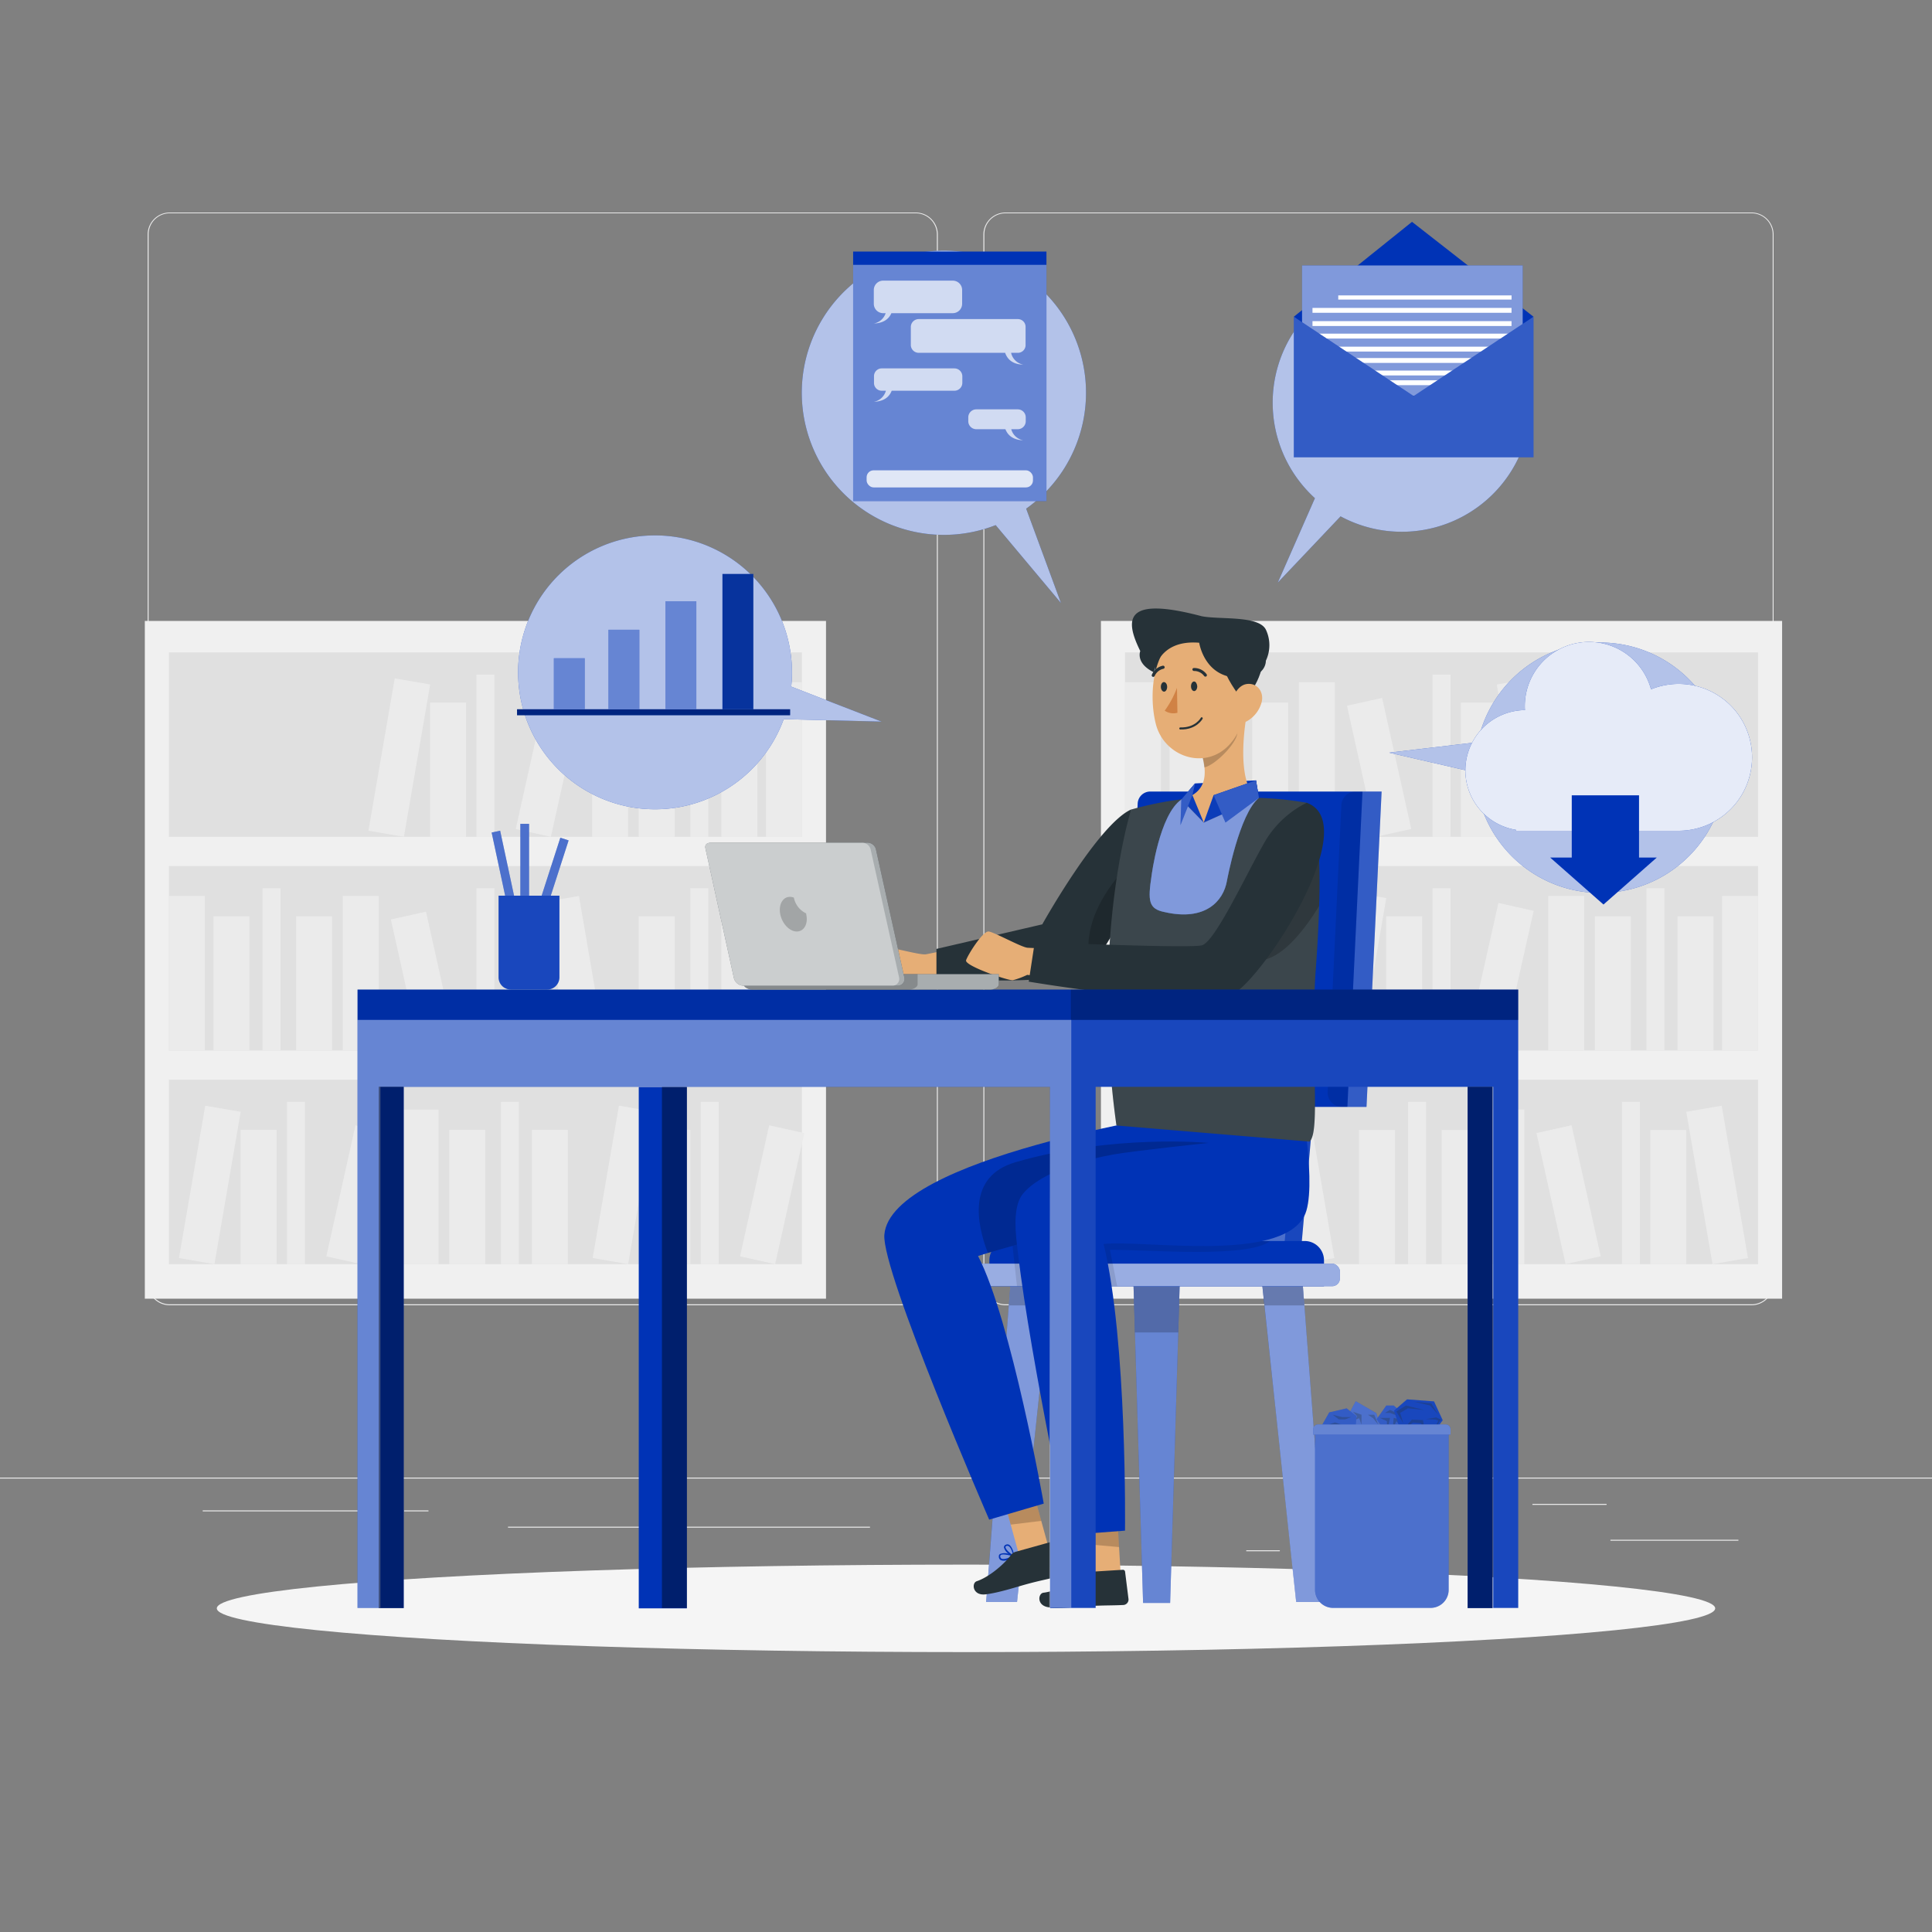 <svg xmlns="http://www.w3.org/2000/svg" viewBox="0 0 500 500"><rect x="0" y="0" width="500" height="500" fill="#808080" stroke="none"/><g id="freepik--background-complete--inject-110"><rect y="382.4" width="500" height="0.25" style="fill:#ebebeb"></rect><rect x="416.78" y="398.49" width="33.12" height="0.25" style="fill:#ebebeb"></rect><rect x="322.53" y="401.21" width="8.69" height="0.25" style="fill:#ebebeb"></rect><rect x="396.59" y="389.21" width="19.19" height="0.25" style="fill:#ebebeb"></rect><rect x="52.46" y="390.89" width="43.19" height="0.25" style="fill:#ebebeb"></rect><rect x="104.56" y="390.89" width="6.33" height="0.25" style="fill:#ebebeb"></rect><rect x="131.47" y="395.11" width="93.68" height="0.25" style="fill:#ebebeb"></rect><path d="M237,337.8H43.91a5.71,5.71,0,0,1-5.7-5.71V60.66A5.71,5.71,0,0,1,43.91,55H237a5.71,5.71,0,0,1,5.71,5.71V332.09A5.71,5.71,0,0,1,237,337.8ZM43.91,55.2a5.46,5.46,0,0,0-5.45,5.46V332.09a5.46,5.46,0,0,0,5.45,5.46H237a5.47,5.47,0,0,0,5.46-5.46V60.66A5.47,5.47,0,0,0,237,55.2Z" style="fill:#ebebeb"></path><path d="M453.31,337.8H260.21a5.72,5.72,0,0,1-5.71-5.71V60.66A5.72,5.72,0,0,1,260.21,55h193.1A5.71,5.71,0,0,1,459,60.66V332.09A5.71,5.71,0,0,1,453.31,337.8ZM260.21,55.2a5.47,5.47,0,0,0-5.46,5.46V332.09a5.47,5.47,0,0,0,5.46,5.46h193.1a5.47,5.47,0,0,0,5.46-5.46V60.66a5.47,5.47,0,0,0-5.46-5.46Z" style="fill:#ebebeb"></path><rect x="284.92" y="160.7" width="176.29" height="175.4" style="fill:#f0f0f0"></rect><rect x="291.15" y="168.84" width="163.83" height="47.74" style="fill:#e0e0e0"></rect><rect x="291.15" y="176.57" width="9.31" height="40.01" style="fill:#ebebeb"></rect><rect x="336.15" y="176.57" width="9.31" height="40.01" style="fill:#ebebeb"></rect><rect x="390.7" y="176.07" width="9.31" height="40.01" transform="translate(-27.56 70) rotate(-9.78)" style="fill:#ebebeb"></rect><rect x="302.68" y="181.84" width="9.31" height="34.74" style="fill:#ebebeb"></rect><rect x="324.07" y="181.84" width="9.31" height="34.74" style="fill:#ebebeb"></rect><rect x="378.07" y="181.84" width="9.31" height="34.74" style="fill:#ebebeb"></rect><rect x="352.25" y="181.24" width="9.31" height="34.74" transform="translate(-34.58 82.14) rotate(-12.53)" style="fill:#ebebeb"></rect><rect x="315.38" y="174.58" width="4.65" height="41.99" style="fill:#ebebeb"></rect><rect x="370.74" y="174.58" width="4.65" height="41.99" style="fill:#ebebeb"></rect><rect x="291.15" y="224.13" width="163.83" height="47.74" transform="translate(746.13 496) rotate(180)" style="fill:#e0e0e0"></rect><rect x="445.67" y="231.86" width="9.31" height="40.01" transform="translate(900.65 503.73) rotate(180)" style="fill:#ebebeb"></rect><rect x="400.67" y="231.86" width="9.31" height="40.01" transform="translate(810.65 503.73) rotate(180)" style="fill:#ebebeb"></rect><rect x="346.12" y="231.36" width="9.31" height="40.01" transform="translate(653.76 558.65) rotate(-170.22)" style="fill:#ebebeb"></rect><rect x="434.14" y="237.13" width="9.31" height="34.74" transform="translate(877.59 509) rotate(180)" style="fill:#ebebeb"></rect><rect x="412.75" y="237.13" width="9.31" height="34.74" transform="translate(834.81 509) rotate(180)" style="fill:#ebebeb"></rect><rect x="358.76" y="237.13" width="9.31" height="34.74" transform="translate(726.82 509) rotate(180)" style="fill:#ebebeb"></rect><rect x="384.57" y="236.54" width="9.31" height="34.74" transform="matrix(-0.98, -0.22, 0.22, -0.98, 714.11, 586.19)" style="fill:#ebebeb"></rect><rect x="426.09" y="229.87" width="4.65" height="41.99" transform="translate(856.84 501.74) rotate(180)" style="fill:#ebebeb"></rect><rect x="370.74" y="229.87" width="4.65" height="41.99" transform="translate(746.13 501.74) rotate(180)" style="fill:#ebebeb"></rect><rect x="291.15" y="231.86" width="9.31" height="40.01" style="fill:#ebebeb"></rect><rect x="302.68" y="237.13" width="9.31" height="34.74" style="fill:#ebebeb"></rect><rect x="324.07" y="237.13" width="9.31" height="34.74" style="fill:#ebebeb"></rect><rect x="315.38" y="229.87" width="4.65" height="41.99" style="fill:#ebebeb"></rect><rect x="291.15" y="279.43" width="163.83" height="47.74" style="fill:#e0e0e0"></rect><rect x="385.18" y="287.15" width="9.31" height="40.01" style="fill:#ebebeb"></rect><rect x="439.73" y="286.66" width="9.31" height="40.01" transform="translate(-45.63 79.93) rotate(-9.78)" style="fill:#ebebeb"></rect><rect x="351.71" y="292.43" width="9.31" height="34.74" style="fill:#ebebeb"></rect><rect x="373.11" y="292.43" width="9.31" height="34.74" style="fill:#ebebeb"></rect><rect x="427.1" y="292.43" width="9.31" height="34.74" style="fill:#ebebeb"></rect><rect x="401.28" y="291.83" width="9.31" height="34.74" transform="translate(-57.4 95.41) rotate(-12.53)" style="fill:#ebebeb"></rect><rect x="364.41" y="285.17" width="4.65" height="41.99" style="fill:#ebebeb"></rect><rect x="419.77" y="285.17" width="4.65" height="41.99" style="fill:#ebebeb"></rect><rect x="332.67" y="286.66" width="9.31" height="40.01" transform="translate(-47.18 61.75) rotate(-9.78)" style="fill:#ebebeb"></rect><rect x="320.03" y="292.43" width="9.31" height="34.74" style="fill:#ebebeb"></rect><rect x="294.22" y="291.83" width="9.31" height="34.74" transform="translate(-59.95 72.19) rotate(-12.53)" style="fill:#ebebeb"></rect><rect x="312.7" y="285.17" width="4.65" height="41.99" style="fill:#ebebeb"></rect><rect x="37.48" y="160.7" width="176.29" height="175.4" transform="translate(251.25 496.8) rotate(180)" style="fill:#f0f0f0"></rect><rect x="43.71" y="168.84" width="163.83" height="47.74" transform="translate(251.25 385.41) rotate(180)" style="fill:#e0e0e0"></rect><rect x="198.23" y="176.57" width="9.31" height="40.01" transform="translate(405.77 393.14) rotate(180)" style="fill:#ebebeb"></rect><rect x="153.23" y="176.57" width="9.31" height="40.01" transform="translate(315.77 393.14) rotate(180)" style="fill:#ebebeb"></rect><rect x="98.68" y="176.07" width="9.31" height="40.01" transform="translate(171.87 406.84) rotate(-170.22)" style="fill:#ebebeb"></rect><rect x="186.7" y="181.84" width="9.31" height="34.74" transform="translate(382.71 398.41) rotate(180)" style="fill:#ebebeb"></rect><rect x="165.31" y="181.84" width="9.31" height="34.74" transform="translate(339.92 398.41) rotate(180)" style="fill:#ebebeb"></rect><rect x="111.32" y="181.84" width="9.31" height="34.74" transform="translate(231.94 398.41) rotate(180)" style="fill:#ebebeb"></rect><rect x="137.13" y="181.24" width="9.31" height="34.74" transform="translate(237.11 423.25) rotate(-167.47)" style="fill:#ebebeb"></rect><rect x="178.65" y="174.58" width="4.65" height="41.99" transform="translate(361.96 391.15) rotate(180)" style="fill:#ebebeb"></rect><rect x="123.3" y="174.58" width="4.65" height="41.99" transform="translate(251.25 391.15) rotate(180)" style="fill:#ebebeb"></rect><rect x="43.71" y="224.13" width="163.83" height="47.74" style="fill:#e0e0e0"></rect><rect x="43.71" y="231.86" width="9.31" height="40.01" style="fill:#ebebeb"></rect><rect x="88.71" y="231.86" width="9.31" height="40.01" style="fill:#ebebeb"></rect><rect x="143.26" y="231.36" width="9.31" height="40.01" transform="matrix(0.99, -0.17, 0.17, 0.99, -40.54, 28.77)" style="fill:#ebebeb"></rect><rect x="55.24" y="237.13" width="9.31" height="34.74" style="fill:#ebebeb"></rect><rect x="76.63" y="237.13" width="9.31" height="34.74" style="fill:#ebebeb"></rect><rect x="130.63" y="237.13" width="9.31" height="34.74" style="fill:#ebebeb"></rect><rect x="104.81" y="236.54" width="9.31" height="34.74" transform="translate(-52.47 29.79) rotate(-12.53)" style="fill:#ebebeb"></rect><rect x="67.94" y="229.87" width="4.65" height="41.99" style="fill:#ebebeb"></rect><rect x="123.3" y="229.87" width="4.65" height="41.99" style="fill:#ebebeb"></rect><rect x="198.23" y="231.86" width="9.31" height="40.01" transform="translate(405.77 503.73) rotate(180)" style="fill:#ebebeb"></rect><rect x="186.7" y="237.13" width="9.31" height="34.74" transform="translate(382.71 509) rotate(180)" style="fill:#ebebeb"></rect><rect x="165.31" y="237.13" width="9.31" height="34.74" transform="translate(339.92 509) rotate(180)" style="fill:#ebebeb"></rect><rect x="178.65" y="229.87" width="4.65" height="41.99" transform="translate(361.96 501.74) rotate(180)" style="fill:#ebebeb"></rect><rect x="43.71" y="279.43" width="163.83" height="47.74" transform="translate(251.25 606.59) rotate(180)" style="fill:#e0e0e0"></rect><rect x="104.2" y="287.15" width="9.31" height="40.01" transform="translate(217.71 614.32) rotate(180)" style="fill:#ebebeb"></rect><rect x="49.65" y="286.66" width="9.31" height="40.01" transform="translate(55.73 618.09) rotate(-170.22)" style="fill:#ebebeb"></rect><rect x="137.67" y="292.43" width="9.31" height="34.74" transform="translate(284.64 619.59) rotate(180)" style="fill:#ebebeb"></rect><rect x="116.28" y="292.43" width="9.31" height="34.74" transform="translate(241.86 619.59) rotate(180)" style="fill:#ebebeb"></rect><rect x="62.29" y="292.43" width="9.31" height="34.74" transform="translate(133.88 619.59) rotate(180)" style="fill:#ebebeb"></rect><rect x="88.1" y="291.83" width="9.31" height="34.74" transform="translate(116.23 631.16) rotate(-167.47)" style="fill:#ebebeb"></rect><rect x="129.62" y="285.17" width="4.65" height="41.99" transform="translate(263.9 612.33) rotate(180)" style="fill:#ebebeb"></rect><rect x="74.27" y="285.17" width="4.65" height="41.99" transform="translate(153.19 612.33) rotate(180)" style="fill:#ebebeb"></rect><rect x="156.72" y="286.66" width="9.31" height="40.01" transform="translate(268.31 636.27) rotate(-170.22)" style="fill:#ebebeb"></rect><rect x="169.35" y="292.43" width="9.31" height="34.74" transform="translate(348.01 619.59) rotate(180)" style="fill:#ebebeb"></rect><rect x="195.17" y="291.83" width="9.31" height="34.74" transform="translate(327.82 654.38) rotate(-167.47)" style="fill:#ebebeb"></rect><rect x="181.33" y="285.17" width="4.65" height="41.99" transform="translate(367.32 612.33) rotate(180)" style="fill:#ebebeb"></rect><circle cx="252.04" cy="98.42" r="20.84" style="fill:#e0e0e0"></circle><circle cx="252.04" cy="98.42" r="17.52" style="fill:#ebebeb"></circle><path d="M252,99.42H252a1,1,0,0,1-.75-.44L244,88.23a1,1,0,1,1,1.66-1.12l6.54,9.7,4.56-5a1,1,0,1,1,1.47,1.35l-5.42,5.92A1,1,0,0,1,252,99.42Z" style="fill:#e0e0e0"></path></g><g id="freepik--Shadow--inject-110"><ellipse id="freepik--path--inject-110" cx="250" cy="416.24" rx="193.89" ry="11.32" style="fill:#f5f5f5"></ellipse></g><g id="freepik--Character--inject-110"><polygon points="304 276.14 298.3 327.02 336.4 327.02 340.9 276.14 304 276.14" style="fill:#0033B6"></polygon><polygon points="304 276.14 298.3 327.02 331.97 327.02 336.47 276.14 304 276.14" style="fill:#fff;opacity:0.3"></polygon><polygon points="336.47 276.14 331.97 327.02 336.4 327.02 340.9 276.14 336.47 276.14" style="fill:#fff;opacity:0.1"></polygon><path d="M353.65,286.46H294.09a3.26,3.26,0,0,1-3.26-3.41l3.6-75.1a3.25,3.25,0,0,1,3.25-3.1h59.88Z" style="fill:#0033B6"></path><polygon points="352.61 204.85 348.7 286.46 353.65 286.46 357.56 204.85 352.61 204.85" style="fill:#fff;opacity:0.2"></polygon><path d="M347.15,208.34l-3.55,74.28a3.67,3.67,0,0,0,3.66,3.84h1.44l3.91-81.61h-1.79A3.68,3.68,0,0,0,347.15,208.34Z" style="opacity:0.1"></path><polygon points="293.24 328.84 293.71 344.41 295.83 414.84 302.83 414.84 304.94 344.41 305.41 328.84 293.24 328.84" style="fill:#0033B6"></polygon><polygon points="293.24 328.84 293.71 344.41 295.83 414.84 302.83 414.84 304.94 344.41 305.41 328.84 293.24 328.84" style="fill:#fff;opacity:0.4;isolation:isolate"></polygon><polygon points="293.24 328.84 293.71 344.84 304.94 344.84 305.41 328.84 293.24 328.84" style="opacity:0.2;isolation:isolate"></polygon><polygon points="255.22 414.59 261.69 329.94 272.26 329.94 263.21 414.59 255.22 414.59" style="fill:#0033B6"></polygon><polygon points="263.23 414.59 255.23 414.59 261.1 337.54 261.69 329.84 272.26 329.84 271.44 337.54 263.23 414.59" style="fill:#fff;opacity:0.5;isolation:isolate"></polygon><polygon points="272.26 329.84 271.44 337.84 261.1 337.84 261.69 329.84 272.26 329.84" style="opacity:0.2;isolation:isolate"></polygon><polygon points="335.45 414.59 326.39 329.94 336.96 329.94 343.43 414.59 335.45 414.59" style="fill:#0033B6"></polygon><polygon points="335.43 414.59 327.21 337.54 326.4 329.84 336.97 329.84 337.55 337.54 343.42 414.59 335.43 414.59" style="fill:#fff;opacity:0.5;isolation:isolate"></polygon><polygon points="326.4 329.84 327.21 337.84 337.55 337.84 336.97 329.84 326.4 329.84" style="opacity:0.2;isolation:isolate"></polygon><path d="M256,321.18h86.6a0,0,0,0,1,0,0v6.69a5,5,0,0,1-5,5H261a5,5,0,0,1-5-5v-6.69A0,0,0,0,1,256,321.18Z" transform="translate(598.65 654.04) rotate(-180)" style="fill:#0033B6"></path><rect x="251.88" y="327.02" width="94.9" height="5.84" rx="2.01" transform="translate(598.65 659.89) rotate(180)" style="fill:#0033B6"></rect><rect x="251.88" y="327.02" width="94.9" height="5.84" rx="2.01" transform="translate(598.65 659.89) rotate(180)" style="fill:#fff;opacity:0.6;isolation:isolate"></rect><path d="M328.73,321.18H314.08L285.13,320l.46,1.92-22.4.18-1.15.32,1.15,10.44h25.93l-1.87-9.41C297.29,323.39,322.8,325.71,328.73,321.18Z" style="opacity:0.1"></path><path d="M269.62,240.71s-28.39,6-30,6.26-9.2-2-10.66-1.79-3.85,7.06-4,8.59,11.91,2.66,13,2.24a20.65,20.65,0,0,0,3.31-2.21l29.69-3.13Z" style="fill:#e6ae76"></path><polygon points="325.05 201.96 309.28 202.75 305.73 206.92 325.81 206.48 325.05 201.96" style="fill:#0033B6"></polygon><path d="M294.44,227.6s-.28.76-.79,2-1.29,3.13-2.24,5.19c-2.3,5-5.64,11.36-9.13,14.79a9.4,9.4,0,0,1-3.1,2.16c-3.72,1.43-12.87,2.1-21.2,2s-15.63.68-15.63.68v-8.84l27.39-6.36s14.44-25.87,23-29.73Z" style="fill:#263238"></path><path d="M293.65,229.61c-.52,1.3-1.29,3.13-2.24,5.19-2.3,5-5.64,11.36-9.13,14.79-3.55-13.08,9.58-25.53,9.58-25.53Z" style="opacity:0.2;isolation:isolate"></path><polygon points="290.11 408.88 282.15 407.78 281.04 388.85 289 389.95 290.11 408.88" style="fill:#e6ae76"></polygon><polygon points="289 389.95 281.04 388.86 281.68 399.68 289.62 400.38 289 389.95" style="opacity:0.2;isolation:isolate"></polygon><path d="M289.79,297.56l1.95-12.18,44.66-2.67s4.75,25.34,1.1,32.09c-6.52,12.05-41.62,6-51.89,7.15,6.14,25.11,5.54,74.18,5.54,74.18l-14.67,1.12s-11.29-52.87-13.57-78C261.37,302.3,275.41,302.72,289.79,297.56Z" style="fill:#0033B6"></path><polygon points="271.74 401.81 263.72 402.39 258.69 384.1 266.7 383.52 271.74 401.81" style="fill:#e6ae76"></polygon><path d="M262.63,402.67l-.13,0h0c0-.12-.4-2.36-1.38-2.9a.93.93,0,0,0-.8,0,.7.7,0,0,0-.49.73,3,3,0,0,0,1.19,1.63,3.24,3.24,0,0,0-2.25.06.7.7,0,0,0-.27.62,1,1,0,0,0,.5.95,2.1,2.1,0,0,0,1.56,0,9.42,9.42,0,0,0,2-.84.06.06,0,0,0,.07,0s0,0,0-.06A.11.11,0,0,0,262.63,402.67Zm-2.41-2.24c0-.11,0-.25.27-.36l.09,0a.55.55,0,0,1,.43.06c.58.31,1,1.52,1.17,2.26l-.18-.05C261.21,401.87,260.29,401,260.22,400.43Zm-1.05,2.93a.69.69,0,0,1-.31-.6.34.34,0,0,1,.14-.31c.45-.34,1.92-.05,3,.27C260.67,403.38,259.64,403.62,259.17,403.36Z" style="fill:#0033B6"></path><polygon points="266.7 383.52 258.69 384.11 261.57 394.57 269.48 393.6 266.7 383.52" style="opacity:0.2;isolation:isolate"></polygon><path d="M256,393.28l14.12-4.15s-8.43-47.58-17-64.08c.64-.21,1.49-.48,2.54-.79,1.89-.57,4.4-1.28,7.35-2.1,20.52-5.69,62.11-16.36,62.11-16.36l-19-17.73s-75.68,11.54-77.25,31.48C228.12,329.14,256,393.28,256,393.28Z" style="fill:#0033B6"></path><path d="M255.66,324.26c1.89-.57,4.58-1.33,7.53-2.15-.59-4.84-.78-10.34,1.55-13.17,4.63-5.64,16.54-8.95,23.32-10.15,5.67-1,24.72-3,24.72-3s-24.72-2.37-50,5C250.3,304.45,252.73,316.66,255.66,324.26Z" style="opacity:0.2;isolation:isolate"></path><path d="M338.88,295.44c3-2.29.11-23.59,1.64-44.55,2.33-31.89,0-42.14-2.35-43.13a88.89,88.89,0,0,0-13.12-1.3,166.05,166.05,0,0,0-19.32.41,86,86,0,0,0-13,2.65s-10.52,33.49-3.8,81.75Z" style="fill:#263238"></path><path d="M338.88,295.44c3-2.29.11-23.59,1.64-44.55,2.33-31.89,0-42.14-2.35-43.13a88.89,88.89,0,0,0-13.12-1.3,166.05,166.05,0,0,0-19.32.41,86,86,0,0,0-13,2.65s-10.52,33.49-3.8,81.75Z" style="fill:#fff;opacity:0.1"></path><path d="M322.67,184.8c-1.09,6.24-2.06,17.65,2.38,21.71a20,20,0,0,1-14,6.35c-8,.35-5.31-5.94-5.31-5.94,6.9-1.8,6.61-6.94,5.3-11.75Z" style="fill:#e6ae76"></path><path d="M317.93,189,311,195.17a20.89,20.89,0,0,1,.67,3.42c2.64-.44,8.32-6.08,8.55-8.86C320.39,188.61,318.2,190.13,317.93,189Z" style="opacity:0.2;isolation:isolate"></path><path d="M307.55,168.65c3.45,2.34,1.88,6.31-5.92,12.51-3.17-4.11-3.7-12.08-1.18-14.09S304.54,166.63,307.55,168.65Z" style="fill:#263238"></path><path d="M322.38,175.08c-.38,8.43-.17,13.37-4.34,17.77-6.29,6.6-16.74,2.93-18.9-5.44-1.92-7.52-1-20,7.19-23.53a11.51,11.51,0,0,1,16.05,11.2Z" style="fill:#e6ae76"></path><path d="M309.85,177.6c0,.69-.35,1.25-.8,1.25s-.81-.53-.82-1.22.34-1.24.78-1.26S309.79,176.93,309.85,177.6Z" style="fill:#263238"></path><path d="M302.06,177.74c0,.69-.35,1.25-.79,1.26s-.83-.54-.84-1.23.34-1.25.79-1.25S302.05,177.06,302.06,177.74Z" style="fill:#263238"></path><path d="M304.6,178a24.64,24.64,0,0,1-3.17,5.92,4,4,0,0,0,3.29.55Z" style="fill:#d08245"></path><path d="M311.93,175.11a.4.4,0,0,0,.26-.06.41.41,0,0,0,.07-.57,4,4,0,0,0-3.3-1.6.38.38,0,0,0-.37.4v0a.43.43,0,0,0,.44.37h0a3.17,3.17,0,0,1,2.59,1.29A.41.41,0,0,0,311.93,175.11Z" style="fill:#263238"></path><path d="M298.47,175.18a.42.42,0,0,0,.36-.24,3.2,3.2,0,0,1,2.23-1.85.42.42,0,0,0,.35-.46.42.42,0,0,0-.45-.35,4,4,0,0,0-2.86,2.33.4.4,0,0,0,.19.53h0A.47.47,0,0,0,298.47,175.18Z" style="fill:#263238"></path><path d="M318.9,167.68c-3.92,1.41-3.36,5.65,2.68,13.57,4.08-3.21,6.55-10.83,4.59-13.38S322.31,166.45,318.9,167.68Z" style="fill:#263238"></path><path d="M326.5,181.75a8,8,0,0,1-3.73,4.86c-2.45,1.38-4.34-.65-4.22-3.31.1-2.39,1.51-6,4.23-6.29S327.17,179.23,326.5,181.75Z" style="fill:#e6ae76"></path><path d="M311,185.89s-1.46,2.76-5.54,2.63" style="fill:none;stroke:#263238;stroke-linecap:round;stroke-linejoin:round;stroke-width:0.526px"></path><path d="M310.35,166.34s1.25,8.44,9.38,9S327.6,171,327.6,171a9.36,9.36,0,0,0,0-8.06c-1.87-3.7-11.83-2.55-16.56-3.45-20.11-5.33-20,.75-15.94,9,0,0-1.32,3.15,3.56,5.52C298.66,174,299.59,165.45,310.35,166.34Z" style="fill:#263238"></path><path d="M296.52,246.1s-29-.66-30.64-.83-8.5-4-10-4.2-5.38,6-5.86,7.44,11,5.33,12.1,5.17a20.69,20.69,0,0,0,3.73-1.39l29.61,3.81Z" style="fill:#e6ae76"></path><path d="M341.39,234.48s0,0,0,0c-4.31,7-10.34,14.45-16.35,14.1-6.29-.37,0-13.21,6.81-24.39a15.72,15.72,0,0,1,.67,1.57c1.53,4.28,6.2-1,8.58-7.88A149,149,0,0,1,341.39,234.48Z" style="opacity:0.2;isolation:isolate"></path><path d="M262.93,401.58l8.68-2.42a.56.56,0,0,1,.72.36h0l2.34,6.76a1.42,1.42,0,0,1-1,1.75c-3,.79-4.54,1-8.37,2.06-2.35.65-6.92,2.15-10.27,2.53s-3.64-2.94-2.25-3.4c3.27-1.09,7.2-4.51,8.9-6.83A2.26,2.26,0,0,1,262.93,401.58Z" style="fill:#263238"></path><path d="M281.35,407.8h0c0-.14-.13-2.41-1-3.14a1.22,1.22,0,0,0-.89-.21.78.78,0,0,0-.68.61,2.8,2.8,0,0,0,.79,1.84,3.28,3.28,0,0,0-2.23-.41.68.68,0,0,0-.4.56,1,1,0,0,0,.29,1,2.21,2.21,0,0,0,1.53.3,10.61,10.61,0,0,0,2.09-.42H281s0,0,0-.06.2,0,.2-.08l.17,0Zm-2.21-2.67c0-.11.07-.24.34-.29h.09a.56.56,0,0,1,.41.14,4.17,4.17,0,0,1,.68,2.46l-.17-.09A3.78,3.78,0,0,1,279.14,405.13Zm-1.64,2.65a.65.65,0,0,1-.17-.65.34.34,0,0,1,.19-.28c.51-.23,1.89.35,2.86.89C279,408.11,277.9,408.13,277.5,407.78Z" style="fill:#0033B6"></path><path d="M281.55,406.82l9-.56a.56.56,0,0,1,.62.51h0l.89,7.1a1.42,1.42,0,0,1-1.31,1.5c-3.15.15-4.66.06-8.62.27-2.43.15-7.22.67-10.57.34s-2.95-3.63-1.5-3.79c3.44-.39,8-2.91,10.14-4.83A2.23,2.23,0,0,1,281.55,406.82Z" style="fill:#263238"></path><path d="M338.17,207.76a25.82,25.82,0,0,0-11.25,10.84c-4.58,8.08-12.53,25.2-15.88,26.05s-43.24-.87-43.24-.87l-1.57,10.27s44.57,7.49,52.66,3.35S353,213.1,338.17,207.76Z" style="fill:#263238"></path><path d="M305.73,206.92c-5.7,3.94-7.7,19.68-7.7,19.68-1,6.6-.79,8.63,3.4,9.45,10.46,2.4,15.2-2.81,16.1-8.1,0,0,3.2-17.39,8.29-21.47l-14.29,6.4Z" style="fill:#fff;opacity:0.3"></path><path d="M305.73,206.92c-5.7,3.94-7.7,19.68-7.7,19.68-1,6.6-.79,8.63,3.4,9.45,10.46,2.4,15.2-2.81,16.1-8.1,0,0,3.2-17.39,8.29-21.47l-14.29,6.4Z" style="fill:#0033B6"></path><path d="M305.73,206.92c-5.7,3.94-7.7,19.68-7.7,19.68-1,6.6-.79,8.63,3.4,9.45,10.46,2.4,15.2-2.81,16.1-8.1,0,0,3.2-17.39,8.29-21.47l-14.29,6.4Z" style="fill:#fff;opacity:0.5"></path><polygon points="311.53 212.88 314.08 205.79 325.05 201.96 325.81 206.48 311.53 212.88" style="fill:#0033B6"></polygon><polygon points="311.53 212.88 314.08 205.79 325.05 201.96 325.81 206.48 311.53 212.88" style="fill:#fff;opacity:0.05"></polygon><polygon points="314.08 205.79 317.15 212.88 325.81 206.48 325.05 201.96 314.08 205.79" style="fill:#0033B6"></polygon><polygon points="314.08 205.79 317.15 212.88 325.81 206.48 325.05 201.96 314.08 205.79" style="fill:#fff;opacity:0.2"></polygon><polygon points="311.53 212.88 308.59 205.77 309.28 202.75 305.73 206.92 311.53 212.88" style="fill:#0033B6"></polygon><polygon points="311.53 212.88 308.59 205.77 309.28 202.75 305.73 206.92 311.53 212.88" style="fill:#fff;opacity:0.05"></polygon><polygon points="308.59 205.77 305.5 213.55 305.73 206.92 309.28 202.75 308.59 205.77" style="fill:#0033B6"></polygon><polygon points="308.59 205.77 305.5 213.55 305.73 206.92 309.28 202.75 308.59 205.77" style="fill:#fff;opacity:0.2"></polygon></g><g id="freepik--Desk--inject-110"><rect x="129.17" y="215.01" width="2.25" height="18.58" transform="translate(-44.07 32.24) rotate(-12.08)" style="fill:#0033B6"></rect><rect x="129.17" y="215.01" width="2.25" height="18.58" transform="translate(-44.07 32.24) rotate(-12.08)" style="fill:#fff;opacity:0.3"></rect><rect x="134.67" y="213.21" width="2.25" height="18.58" style="fill:#0033B6"></rect><rect x="134.67" y="213.21" width="2.25" height="18.58" style="fill:#fff;opacity:0.3"></rect><rect x="142.1" y="216.7" width="2.25" height="18.58" transform="translate(76.31 -33.06) rotate(17.88)" style="fill:#0033B6"></rect><rect x="142.1" y="216.7" width="2.25" height="18.58" transform="translate(76.31 -33.06) rotate(17.88)" style="fill:#fff;opacity:0.3"></rect><path d="M129,231.8h15.78a0,0,0,0,1,0,0v21.13a3.17,3.17,0,0,1-3.17,3.17H132.2a3.17,3.17,0,0,1-3.17-3.17V231.8A0,0,0,0,1,129,231.8Z" style="fill:#0033B6"></path><path d="M129,231.8h15.78a0,0,0,0,1,0,0v21.13a3.17,3.17,0,0,1-3.17,3.17H132.2a3.17,3.17,0,0,1-3.17-3.17V231.8A0,0,0,0,1,129,231.8Z" style="fill:#fff;opacity:0.1"></path><polygon points="350.86 362.64 349.29 365.57 349.29 368.42 352.66 369.62 357.16 369.17 356.19 365.72 350.86 362.64" style="fill:#0033B6"></polygon><polygon points="350.86 362.64 349.29 365.57 349.29 368.42 352.66 369.62 357.16 369.17 356.19 365.72 350.86 362.64" style="fill:#fff;opacity:0.3"></polygon><polygon points="350.11 365.34 352.36 366.13 352.36 368.72 351.76 367.03 350.71 367.44 351.24 366.54 350.11 365.34" style="fill:#263238;opacity:0.3"></polygon><polygon points="354.01 366.13 355.65 366.13 356.71 368.72 355.36 367.03 354.01 366.13" style="fill:#263238;opacity:0.3"></polygon><polygon points="345.28 371.75 341.9 369.24 344 365.53 348.5 364.48 351.05 366.5 350.6 371.75 345.28 371.75" style="fill:#0033B6"></polygon><polygon points="345.28 371.75 341.9 369.24 344 365.53 348.5 364.48 351.05 366.5 350.6 371.75 345.28 371.75" style="fill:#fff;opacity:0.2"></polygon><polygon points="342.58 369.06 345.5 368.12 348.35 369.06 350.15 371.38 347.38 369.62 345.43 370.18 345.43 368.75 342.58 369.06" style="fill:#263238;opacity:0.3"></polygon><polygon points="344.9 366.13 346.48 367.33 348.13 367.33 349.7 366.73 347.3 366.73 344.9 366.13" style="fill:#263238;opacity:0.3"></polygon><polygon points="358.77 363.75 356.29 367.27 358.77 371.1 360.94 370.57 363.87 370.65 365.07 367.42 360.68 363.75 358.77 363.75" style="fill:#0033B6"></polygon><polygon points="358.77 363.75 356.29 367.27 358.77 371.1 360.94 370.57 363.87 370.65 365.07 367.42 360.68 363.75 358.77 363.75" style="fill:#fff;opacity:0.2"></polygon><polygon points="357.12 366.95 359.74 366.95 359.07 370.27 358.92 367.8 357.12 366.95" style="fill:#263238;opacity:0.3"></polygon><polygon points="360.44 369.9 360.68 366.95 364.24 367.8 362.34 368.25 363.19 369.9 361.39 367.8 360.44 369.9" style="fill:#263238;opacity:0.3"></polygon><polygon points="358.43 365.66 359.74 364.87 361.39 365.66 363.12 366.95 359.74 365.66 358.43 365.66" style="fill:#263238;opacity:0.3"></polygon><polygon points="360.77 365.08 362.73 371 366.17 371.75 370.97 370.78 373.37 367.56 371.12 362.68 364.15 362.15 360.77 365.08" style="fill:#0033B6"></polygon><polygon points="360.77 365.08 362.73 371 366.17 371.75 370.97 370.78 373.37 367.56 371.12 362.68 364.15 362.15 360.77 365.08" style="fill:#fff;opacity:0.1"></polygon><polygon points="363.31 369.76 365.4 367.39 368.27 367.51 368.66 369.9 367.76 368.35 365.72 368.15 363.31 369.76" style="fill:#263238;opacity:0.3"></polygon><polygon points="369.1 367.25 371.72 366.83 372.9 367.39 371 370.26 372.23 367.68 371.53 367.39 369.1 367.25" style="fill:#263238;opacity:0.3"></polygon><polygon points="363.17 368.35 361.37 365.29 363.85 363.74 368.66 364.92 364.37 364.47 362.36 365.65 363.17 368.35" style="fill:#263238;opacity:0.3"></polygon><polygon points="365.99 362.78 370.41 363.18 372.17 366.05 370.09 363.74 365.99 362.78" style="fill:#263238;opacity:0.3"></polygon><path d="M340.36,370.8h34.55a0,0,0,0,1,0,0v40.65a4.67,4.67,0,0,1-4.67,4.67H345a4.67,4.67,0,0,1-4.67-4.67V370.8A0,0,0,0,1,340.36,370.8Z" style="fill:#0033B6"></path><path d="M340.36,370.8h34.55a0,0,0,0,1,0,0v40.65a4.67,4.67,0,0,1-4.67,4.67H345a4.67,4.67,0,0,1-4.67-4.67V370.8A0,0,0,0,1,340.36,370.8Z" style="fill:#fff;opacity:0.3"></path><path d="M341.13,368.64h33a1.27,1.27,0,0,1,1.27,1.27v1.37a0,0,0,0,1,0,0H339.86a0,0,0,0,1,0,0v-1.37A1.27,1.27,0,0,1,341.13,368.64Z" style="fill:#0033B6"></path><path d="M341.13,368.64h33a1.27,1.27,0,0,1,1.27,1.27v1.37a0,0,0,0,1,0,0H339.86a0,0,0,0,1,0,0v-1.37A1.27,1.27,0,0,1,341.13,368.64Z" style="fill:#fff;opacity:0.4"></path><rect x="165.31" y="281.31" width="12.45" height="134.93" style="fill:#0033B6"></rect><rect x="171.31" y="281.24" width="6.46" height="134.93" style="opacity:0.4"></rect><rect x="379.82" y="281.24" width="6.46" height="134.93" style="fill:#0033B6"></rect><rect x="98.02" y="281.24" width="6.46" height="134.93" style="fill:#0033B6"></rect><polygon points="392.91 416.13 386.45 416.13 386.45 281.27 283.55 281.27 283.55 416.13 271.74 416.13 271.74 281.27 98.45 281.27 98.45 416.13 92.53 416.13 92.53 256.1 392.91 256.1 392.91 416.13" style="fill:#0033B6"></polygon><polygon points="392.91 416.13 386.45 416.13 386.45 281.27 283.55 281.27 283.55 416.13 277.16 416.13 277.16 263.95 392.91 263.95 392.91 416.13" style="fill:#fff;opacity:0.1"></polygon><rect x="277.16" y="256.1" width="115.75" height="7.85" style="opacity:0.3"></rect><rect x="92.53" y="256.1" width="184.7" height="7.85" style="opacity:0.1"></rect><polygon points="277.24 416.13 271.56 415.99 271.74 281.27 98.45 281.27 98.45 416.13 92.53 416.13 92.53 263.95 277.24 263.95 277.24 416.13" style="fill:#fff;opacity:0.4"></polygon><rect x="98.02" y="281.24" width="6.46" height="134.93" style="opacity:0.4"></rect><rect x="379.82" y="281.24" width="6.46" height="134.93" style="opacity:0.4"></rect></g><g id="freepik--Device--inject-110"><path d="M192.48,252.1v2.64c0,.8,1.37,1.36,2.15,1.36h61.8c.79,0,2.05-.56,2.05-1.36V252.1Z" style="fill:#263238"></path><path d="M192.48,252.1v2.64c0,.8,1.37,1.36,2.15,1.36h61.8c.79,0,2.05-.56,2.05-1.36V252.1Z" style="fill:#fff;opacity:0.6;isolation:isolate"></path><path d="M192.48,252.1v2.64c0,.8,1.37,1.36,2.15,1.36h40.76c.79,0,2.09-.56,2.09-1.36V252.1Z" style="opacity:0.2;isolation:isolate"></path><path d="M182.58,219.61l7.35,33.48a2.61,2.61,0,0,0,2.39,2H232.5a1.74,1.74,0,0,0,1.51-2.24l-7.34-33.12a2.3,2.3,0,0,0-2.39-1.64H184.09C183,218.1,182.34,218.52,182.58,219.61Z" style="fill:#263238"></path><path d="M182.58,219.61l7.35,33.48a2.61,2.61,0,0,0,2.39,2H232.5a1.74,1.74,0,0,0,1.51-2.24l-7.34-33.12a2.3,2.3,0,0,0-2.39-1.64H184.09C183,218.1,182.34,218.52,182.58,219.61Z" style="fill:#fff;opacity:0.6;isolation:isolate"></path><path d="M182.58,219.61l7.35,33.48a2.61,2.61,0,0,0,2.39,2h38.82a1.75,1.75,0,0,0,1.52-2.24l-7.36-33.12a2.3,2.3,0,0,0-2.39-1.64H184.09C183,218.1,182.34,218.52,182.58,219.61Z" style="fill:#fff;opacity:0.4;isolation:isolate"></path><path d="M206.21,241.07c-1.87,0-3.79-2-4.28-4.48s.64-4.49,2.52-4.49a2.91,2.91,0,0,1,1,.2,5.74,5.74,0,0,0,3.19,4.09,1.46,1.46,0,0,1,0,.2C209.22,239.06,208.09,241.07,206.21,241.07Z" style="opacity:0.2;isolation:isolate"></path></g><g id="freepik--Speech-bubble-4--inject-110"><path d="M359.51,194.79l22.28,5.13a32.4,32.4,0,1,0,.66-7.85Z" style="fill:#0033B6"></path><path d="M359.51,194.79l22.28,5.13a32.4,32.4,0,1,0,.66-7.85Z" style="fill:#fff;opacity:0.7"></path><path d="M434.43,177a18.9,18.9,0,0,0-7.15,1.4,16.62,16.62,0,0,0-32.66,4.37c0,.34,0,.68.05,1h-.05a15.6,15.6,0,0,0-2.26,31V215h42.07a19,19,0,0,0,0-38Z" style="fill:#0033B6"></path><path d="M434.43,177a18.9,18.9,0,0,0-7.15,1.4,16.62,16.62,0,0,0-32.66,4.37c0,.34,0,.68.05,1h-.05a15.6,15.6,0,0,0-2.26,31V215h42.07a19,19,0,0,0,0-38Z" style="fill:#fff;opacity:0.9"></path><polygon points="424.18 221.93 424.18 205.83 406.77 205.83 406.77 221.93 401.18 221.93 414.98 234.09 428.78 221.93 424.18 221.93" style="fill:#0033B6"></polygon></g><g id="freepik--Speech-bubble-3--inject-110"><path d="M330.7,150.76l16.24-17.13a33.41,33.41,0,1,0-6.64-4.7Z" style="fill:#0033B6"></path><path d="M330.7,150.76l16.24-17.13a33.41,33.41,0,1,0-6.64-4.7Z" style="fill:#fff;opacity:0.7"></path><polygon points="334.84 81.97 365.43 57.41 396.87 81.97 368.76 109.77 334.84 81.97" style="fill:#0033B6"></polygon><rect x="336.97" y="68.7" width="57.1" height="33.74" style="fill:#0033B6"></rect><rect x="336.97" y="68.7" width="57.1" height="33.74" style="fill:#fff;opacity:0.5"></rect><rect x="346.34" y="76.45" width="44.85" height="1.08" style="fill:#fff"></rect><rect x="339.67" y="79.69" width="51.51" height="1.26" style="fill:#fff"></rect><rect x="339.67" y="83.11" width="51.51" height="1.26" style="fill:#fff"></rect><rect x="339.67" y="86.35" width="51.51" height="1.26" style="fill:#fff"></rect><rect x="339.67" y="89.72" width="51.51" height="1.26" style="fill:#fff"></rect><rect x="339.76" y="92.66" width="51.51" height="1.26" style="fill:#fff"></rect><rect x="339.76" y="95.9" width="51.51" height="1.26" style="fill:#fff"></rect><rect x="339.67" y="98.42" width="51.51" height="1.26" style="fill:#fff"></rect><polygon points="396.87 118.35 334.84 118.35 334.84 81.97 365.85 102.5 396.87 81.97 396.87 118.35" style="fill:#0033B6"></polygon><polygon points="396.87 118.35 334.84 118.35 334.84 81.97 365.85 102.5 396.87 81.97 396.87 118.35" style="fill:#fff;opacity:0.2"></polygon></g><g id="freepik--Speech-bubble-2--inject-110"><path d="M274.57,156.05l-9-24.41a36.78,36.78,0,1,0-7.89,4.26Z" style="fill:#0033B6"></path><path d="M274.57,156.05l-9-24.41a36.78,36.78,0,1,0-7.89,4.26Z" style="fill:#fff;opacity:0.7"></path><rect x="220.79" y="65.1" width="50.03" height="64.58" style="fill:#0033B6"></rect><rect x="220.79" y="68.54" width="50.03" height="61.14" style="fill:#fff;opacity:0.4"></rect><path d="M246.57,72.63h-18a2.42,2.42,0,0,0-2.43,2.42v3.57a2.43,2.43,0,0,0,2.43,2.43h.64a4,4,0,0,1-3.07,2.68c2.31-.1,3.82-1,4.55-2.68h15.87A2.43,2.43,0,0,0,249,78.62V75.05A2.42,2.42,0,0,0,246.57,72.63Z" style="fill:#fff;opacity:0.7"></path><path d="M247,95.34H228.19a2,2,0,0,0-2,2v1.78a2,2,0,0,0,2,2h1.08a4,4,0,0,1-3.12,2.87c2.39-.11,3.92-1.07,4.62-2.87H247a2.05,2.05,0,0,0,2.05-2V97.39A2.05,2.05,0,0,0,247,95.34Z" style="fill:#fff;opacity:0.7"></path><path d="M263.39,105.94H252.67a2.08,2.08,0,0,0-2.08,2.07v1a2.08,2.08,0,0,0,2.08,2.07h7.53c.7,1.8,2.23,2.77,4.62,2.88a4,4,0,0,1-3.11-2.88h1.68a2.07,2.07,0,0,0,2.07-2.07v-1A2.07,2.07,0,0,0,263.39,105.94Z" style="fill:#fff;opacity:0.7"></path><path d="M263.42,82.58H237.77a2.05,2.05,0,0,0-2.05,2v4.73a2.05,2.05,0,0,0,2.05,2h22.36c.66,1.92,2.22,3,4.69,3.06a4,4,0,0,1-3.15-3.06h1.75a2,2,0,0,0,2-2V84.62A2,2,0,0,0,263.42,82.58Z" style="fill:#fff;opacity:0.7"></path><rect x="224.28" y="121.72" width="43.05" height="4.42" rx="1.8" style="fill:#fff;opacity:0.8"></rect></g><g id="freepik--Speech-bubble-1--inject-110"><path d="M228.15,186.75l-23.38-9.06a35.44,35.44,0,1,0-1.94,8.42Z" style="fill:#0033B6"></path><path d="M228.15,186.75l-23.38-9.06a35.44,35.44,0,1,0-1.94,8.42Z" style="fill:#fff;opacity:0.7"></path><rect x="133.81" y="183.56" width="70.67" height="1.54" style="fill:#0033B6"></rect><rect x="133.81" y="183.56" width="70.67" height="1.54" style="opacity:0.3"></rect><rect x="143.34" y="170.35" width="7.99" height="13.21" style="fill:#0033B6"></rect><rect x="143.34" y="170.35" width="7.99" height="13.21" style="fill:#fff;opacity:0.4"></rect><rect x="157.47" y="162.98" width="7.99" height="20.59" style="fill:#0033B6"></rect><rect x="157.47" y="162.98" width="7.99" height="20.59" style="fill:#fff;opacity:0.4"></rect><rect x="172.22" y="155.61" width="7.99" height="27.96" style="fill:#0033B6"></rect><rect x="172.22" y="155.61" width="7.99" height="27.96" style="fill:#fff;opacity:0.4"></rect><rect x="186.97" y="148.54" width="7.99" height="35.03" style="fill:#0033B6"></rect><rect x="186.97" y="148.54" width="7.99" height="35.03" style="fill:#263238;opacity:0.2"></rect></g></svg>
